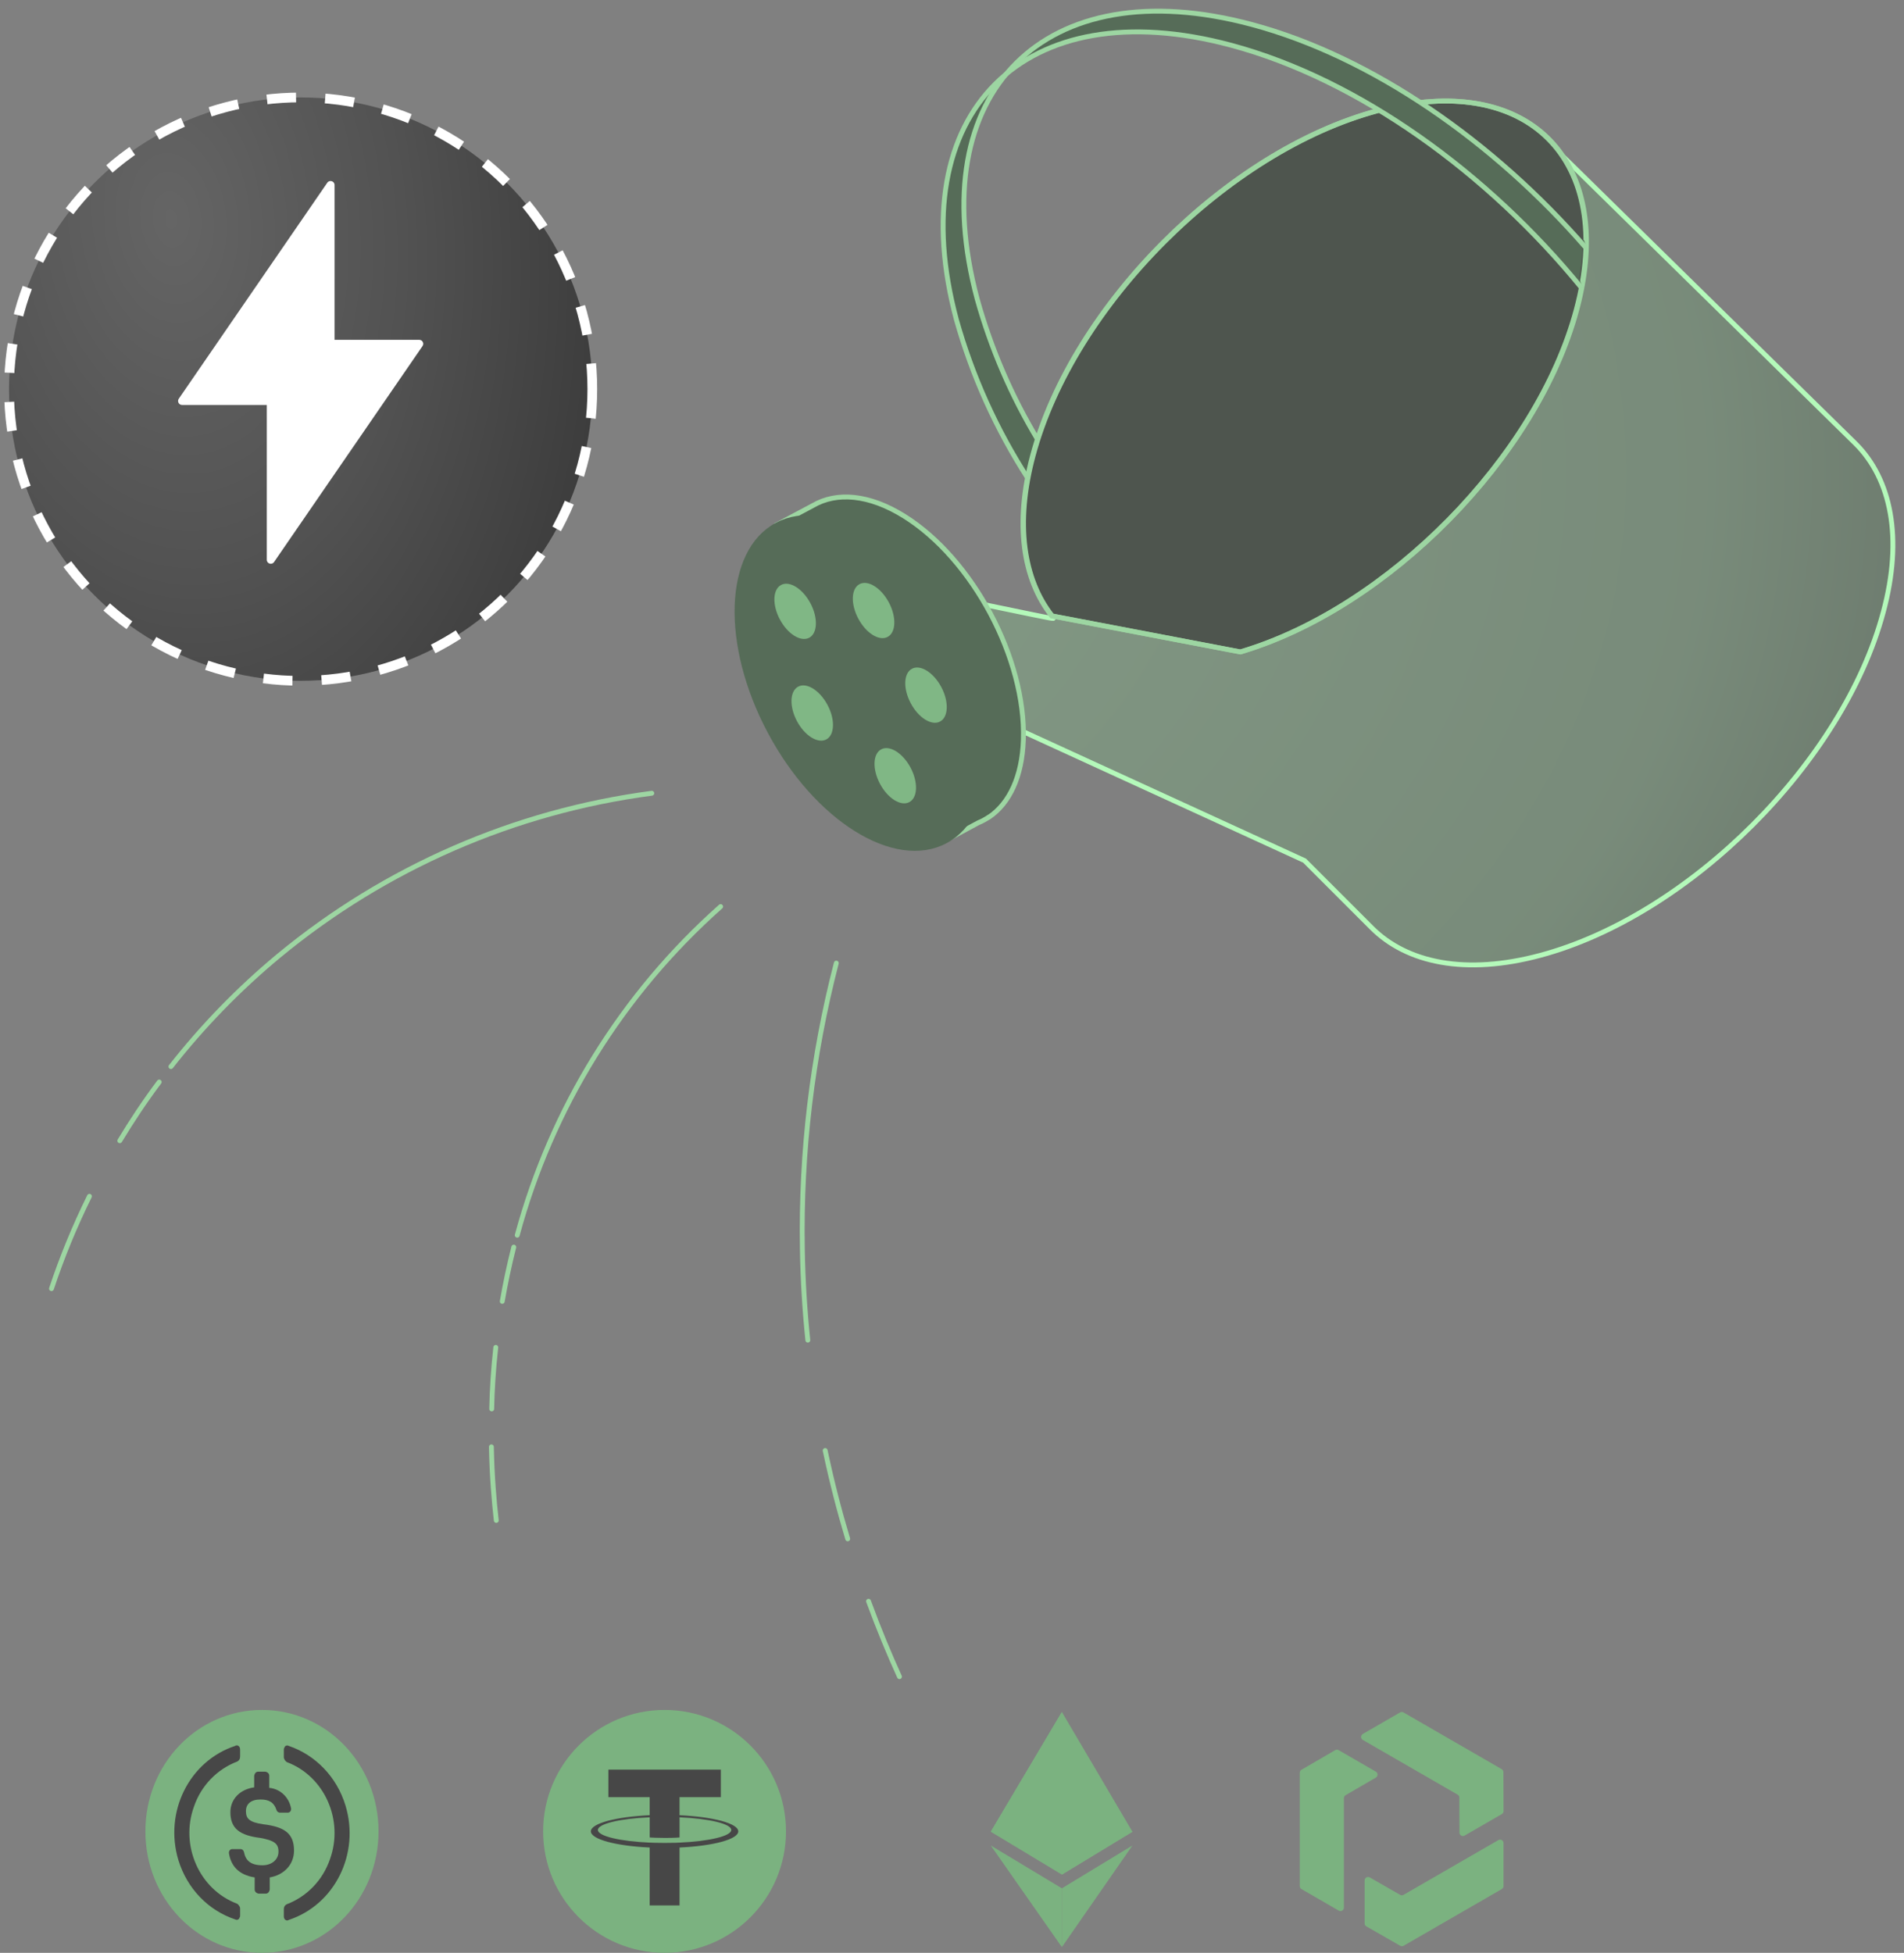 <svg width="196" height="201" viewBox="0 0 196 201" fill="none" xmlns="http://www.w3.org/2000/svg">
<rect x="0" y="0" width="196" height="201" fill="#808080" stroke="none"/>
<path d="M109.31 194.361V200.411L116.575 189.951L109.31 194.361Z" fill="#7BB280"/>
<path d="M109.31 176.211L116.575 188.537L109.31 192.947L101.99 188.537" fill="#7BB280"/>
<path d="M109.31 176.211V185.145L101.99 188.537M101.99 189.951L109.31 194.361V200.411" fill="#7BB280"/>
<path d="M109.31 185.145V192.947L116.575 188.537" fill="#7BB280"/>
<path d="M140.29 178.473L144.125 176.258C144.235 176.195 144.37 176.195 144.479 176.258L154.586 182.094C154.696 182.157 154.763 182.273 154.764 182.399L154.778 186.413C154.778 186.54 154.71 186.657 154.6 186.72L150.77 188.932C150.535 189.068 150.24 188.898 150.239 188.626L150.226 185.024C150.226 184.898 150.158 184.782 150.049 184.719L140.29 179.086C140.054 178.95 140.054 178.609 140.29 178.473Z" fill="#7BB280"/>
<path d="M137.812 196.655L133.978 194.441C133.868 194.378 133.801 194.262 133.801 194.135V182.464C133.801 182.338 133.868 182.221 133.977 182.157L137.447 180.138C137.557 180.074 137.692 180.074 137.802 180.138L141.631 182.349C141.867 182.486 141.868 182.825 141.632 182.963L138.52 184.774C138.411 184.837 138.343 184.954 138.343 185.081V196.349C138.343 196.622 138.048 196.792 137.812 196.656V196.655Z" fill="#7BB280"/>
<path d="M154.776 189.703V194.131C154.776 194.258 154.708 194.374 154.598 194.437L144.491 200.273C144.382 200.336 144.247 200.336 144.138 200.273L140.655 198.277C140.545 198.214 140.477 198.097 140.477 197.97V193.548C140.477 193.276 140.771 193.106 141.007 193.24L144.132 195.031C144.241 195.094 144.376 195.093 144.485 195.031L154.243 189.396C154.479 189.259 154.775 189.429 154.775 189.702L154.776 189.703Z" fill="#7BB280"/>
<g clip-path="url(#clip0_25676_1322)">
<path d="M26.967 201C33.617 201 38.967 195.427 38.967 188.5C38.967 181.573 33.617 176 26.967 176C20.317 176 14.967 181.573 14.967 188.5C14.967 195.427 20.317 201 26.967 201Z" fill="#7BB280"/>
<path d="M30.267 190.479C30.267 188.656 29.217 188.031 27.117 187.77C25.617 187.562 25.317 187.145 25.317 186.416C25.317 185.687 25.817 185.218 26.817 185.218C27.717 185.218 28.217 185.531 28.467 186.312C28.517 186.468 28.667 186.572 28.817 186.572H29.617C29.817 186.572 29.967 186.416 29.967 186.208V186.156C29.767 185.01 28.867 184.124 27.717 184.02V182.77C27.717 182.562 27.567 182.406 27.317 182.354H26.567C26.367 182.354 26.217 182.51 26.167 182.77V183.968C24.667 184.177 23.717 185.218 23.717 186.52C23.717 188.239 24.717 188.916 26.817 189.177C28.217 189.437 28.667 189.749 28.667 190.583C28.667 191.416 27.967 191.989 27.017 191.989C25.717 191.989 25.267 191.416 25.117 190.635C25.067 190.427 24.917 190.322 24.767 190.322H23.917C23.717 190.322 23.567 190.479 23.567 190.687V190.739C23.767 192.041 24.567 192.979 26.217 193.239V194.489C26.217 194.697 26.367 194.854 26.617 194.906H27.367C27.567 194.906 27.717 194.749 27.767 194.489V193.239C29.267 192.979 30.267 191.885 30.267 190.479Z" fill="#474747"/>
<path d="M24.417 195.948C20.517 194.49 18.517 189.959 19.967 185.948C20.717 183.761 22.367 182.094 24.417 181.313C24.617 181.209 24.717 181.053 24.717 180.792V180.063C24.717 179.855 24.617 179.698 24.417 179.646C24.367 179.646 24.267 179.646 24.217 179.698C19.467 181.261 16.867 186.521 18.367 191.469C19.267 194.386 21.417 196.626 24.217 197.563C24.417 197.667 24.617 197.563 24.667 197.355C24.717 197.303 24.717 197.251 24.717 197.146V196.417C24.717 196.261 24.567 196.053 24.417 195.948ZM29.717 179.698C29.517 179.594 29.317 179.698 29.267 179.907C29.217 179.959 29.217 180.011 29.217 180.115V180.844C29.217 181.053 29.367 181.261 29.517 181.365C33.417 182.823 35.417 187.355 33.967 191.365C33.217 193.553 31.567 195.219 29.517 196.001C29.317 196.105 29.217 196.261 29.217 196.521V197.251C29.217 197.459 29.317 197.615 29.517 197.667C29.567 197.667 29.667 197.667 29.717 197.615C34.467 196.053 37.067 190.792 35.567 185.844C34.667 182.876 32.467 180.636 29.717 179.698Z" fill="#474747"/>
</g>
<g clip-path="url(#clip1_25676_1322)">
<path d="M68.411 176C75.314 176 80.911 181.597 80.911 188.5C80.911 195.403 75.314 201 68.411 201C61.508 201 55.911 195.405 55.911 188.5C55.911 181.595 61.507 176 68.411 176Z" fill="#7BB280"/>
<path d="M69.953 186.835V184.976H74.206V182.143H62.627V184.976H66.879V186.834C63.423 186.993 60.824 187.677 60.824 188.497C60.824 189.317 63.424 190.002 66.879 190.161V196.118H69.954V190.161C73.404 190.002 75.998 189.318 75.998 188.498C75.998 187.679 73.404 186.995 69.954 186.836M69.954 189.656V189.655C69.868 189.66 69.422 189.687 68.429 189.687C67.636 189.687 67.078 189.665 66.881 189.654V189.657C63.827 189.522 61.548 188.99 61.548 188.354C61.548 187.717 63.828 187.186 66.881 187.051V189.127C67.081 189.141 67.653 189.175 68.442 189.175C69.391 189.175 69.867 189.135 69.955 189.127V187.051C73.002 187.187 75.276 187.719 75.276 188.353C75.276 188.987 73.001 189.519 69.955 189.655" fill="#474747"/>
</g>
<path d="M5.3 132.636C6.382 129.382 7.688 126.207 9.208 123.133" stroke="#9DD6A2" stroke-width="0.5" stroke-miterlimit="10" stroke-linecap="round"/>
<path d="M12.332 117.413C13.513 115.457 14.844 113.43 16.39 111.369" stroke="#9DD6A2" stroke-width="0.5" stroke-miterlimit="10" stroke-linecap="round"/>
<path d="M17.597 109.782C20.873 105.606 24.584 101.79 28.666 98.399C39.648 89.315 52.967 83.509 67.096 81.647" stroke="#9DD6A2" stroke-width="0.5" stroke-miterlimit="10" stroke-linecap="round"/>
<path d="M74.184 93.312C64.054 102.303 56.775 114.06 53.244 127.136" stroke="#9DD6A2" stroke-width="0.5" stroke-miterlimit="10" stroke-linecap="round"/>
<path d="M52.888 128.365C52.407 130.271 52.017 132.135 51.703 133.948" stroke="#9DD6A2" stroke-width="0.5" stroke-miterlimit="10" stroke-linecap="round"/>
<path d="M51.036 138.682C50.789 140.914 50.655 143.037 50.617 145.018" stroke="#9DD6A2" stroke-width="0.5" stroke-miterlimit="10" stroke-linecap="round"/>
<path d="M50.584 148.92C50.643 151.99 50.869 154.57 51.087 156.496" stroke="#9DD6A2" stroke-width="0.5" stroke-miterlimit="10" stroke-linecap="round"/>
<path d="M86.091 99.129C83.606 108.725 82.429 118.614 82.594 128.525C82.648 131.783 82.845 134.925 83.159 137.94" stroke="#9DD6A2" stroke-width="0.5" stroke-miterlimit="10" stroke-linecap="round"/>
<path d="M84.944 149.297C85.626 152.534 86.418 155.579 87.264 158.389" stroke="#9DD6A2" stroke-width="0.5" stroke-miterlimit="10" stroke-linecap="round"/>
<path d="M89.409 164.814C90.485 167.746 91.574 170.339 92.592 172.575" stroke="#9DD6A2" stroke-width="0.5" stroke-miterlimit="10" stroke-linecap="round"/>
<path d="M108.317 63.646H108.417L108.489 63.577L159.681 14.902L191.031 45.681C191.032 45.682 191.032 45.682 191.032 45.683C194.653 49.304 195.94 55.355 193.861 63.029L193.86 63.03C191.803 70.705 186.826 78.502 180.429 84.899C174.031 91.296 166.235 96.274 158.56 98.331L158.56 98.331C150.884 100.39 144.832 99.122 141.211 95.501L134.322 88.612L134.29 88.58L134.249 88.561L99.225 72.504L96.447 61.21L96.571 61.236C96.898 61.305 97.366 61.403 97.928 61.521C99.052 61.756 100.553 62.07 102.063 62.385C103.573 62.699 105.091 63.013 106.248 63.249C106.827 63.366 107.316 63.465 107.669 63.534C107.845 63.568 107.988 63.595 108.092 63.614C108.144 63.623 108.187 63.631 108.22 63.636L108.221 63.636C108.245 63.64 108.285 63.646 108.317 63.646Z" fill="url(#paint0_radial_25676_1322)" fill-opacity="0.27" stroke="#B4F9BA" stroke-width="0.5"/>
<path d="M141.834 11.395C126.384 15.537 110.499 31.423 106.357 46.877C104.472 53.904 105.352 59.629 108.317 63.395L127.716 67.101C142.889 62.607 158.256 47.04 162.318 31.879C166.46 16.425 157.288 7.253 141.834 11.395Z" fill="#4E554E"/>
<path d="M105.671 48.995L105.851 49.054L106.689 45.728L106.781 45.167C106.04 43.911 105.286 42.541 104.553 41.054C103.774 39.488 103.108 37.98 102.534 36.561C101.574 34.024 100.777 31.429 100.147 28.792C99.841 27.485 99.699 26.698 99.632 26.279C99.306 24.296 99.166 22.287 99.213 20.277C99.223 18.628 99.428 16.986 99.825 15.386C100.385 13.108 101.321 10.94 102.593 8.969L102.321 8.814C99.389 12.012 97.603 16.093 97.245 20.416C97.053 22.692 97.086 24.981 97.345 27.25C97.379 27.535 97.525 28.767 97.86 30.4C98.218 32.174 98.695 33.921 99.288 35.631C100.881 40.325 103.028 44.813 105.684 48.999L105.671 48.995Z" fill="#566C58"/>
<path d="M142.027 11.345L141.834 11.395C126.384 15.537 110.499 31.422 106.357 46.877C104.472 53.904 105.352 59.629 108.317 63.394L127.716 67.101C142.889 62.607 158.256 47.04 162.318 31.879C166.045 17.97 158.989 9.15 146.269 10.545" stroke="#9DD6A2" stroke-width="0.5" stroke-miterlimit="10"/>
<path d="M93.085 53.129C89.449 50.859 86.107 50.616 83.687 52.032L80.035 53.975L80.809 55.411C80.171 56.93 79.83 58.556 79.804 60.203C79.524 68.512 85.014 78.81 92.067 83.208C93.561 84.186 95.245 84.836 97.009 85.114L97.725 86.29L100.703 84.686C101.088 84.527 101.455 84.329 101.8 84.096H101.825C103.898 82.684 105.222 79.958 105.347 76.138C105.615 67.825 100.137 57.526 93.085 53.129Z" fill="#566C58" stroke="#9DD6A2" stroke-width="0.5" stroke-miterlimit="10"/>
<path d="M97.321 86.568C102.508 83.803 102.831 74.279 98.042 65.296C93.254 56.313 85.167 51.272 79.981 54.037C74.794 56.802 74.472 66.325 79.26 75.308C84.049 84.291 92.135 89.332 97.321 86.568Z" fill="#566C58" stroke="#566C58" stroke-width="0.5" stroke-miterlimit="10"/>
<path d="M83.302 65.641C84.169 65.178 84.224 63.587 83.424 62.087C82.625 60.587 81.273 59.745 80.406 60.208C79.538 60.67 79.483 62.261 80.283 63.761C81.083 65.262 82.434 66.103 83.302 65.641Z" fill="#80B785"/>
<path d="M85.061 76.107C85.928 75.645 85.983 74.054 85.183 72.554C84.383 71.053 83.032 70.212 82.165 70.674C81.297 71.137 81.242 72.728 82.042 74.228C82.841 75.728 84.193 76.57 85.061 76.107Z" fill="#80B785"/>
<path d="M93.608 82.56C94.475 82.098 94.53 80.507 93.731 79.007C92.931 77.507 91.579 76.665 90.712 77.128C89.844 77.59 89.789 79.181 90.589 80.681C91.389 82.181 92.74 83.023 93.608 82.56Z" fill="#80B785"/>
<path d="M96.772 74.266C97.64 73.803 97.695 72.212 96.895 70.712C96.095 69.212 94.744 68.37 93.876 68.833C93.009 69.295 92.954 70.886 93.754 72.386C94.553 73.887 95.905 74.728 96.772 74.266Z" fill="#80B785"/>
<path d="M91.374 65.556C92.242 65.094 92.297 63.503 91.497 62.003C90.697 60.503 89.346 59.661 88.478 60.124C87.611 60.586 87.556 62.177 88.356 63.677C89.155 65.178 90.507 66.019 91.374 65.556Z" fill="#80B785"/>
<path d="M141.778 11.395C126.329 15.537 110.443 31.423 106.301 46.877C104.416 53.904 105.296 59.629 108.261 63.395L127.66 67.101C142.834 62.607 158.2 47.04 162.262 31.879C166.404 16.425 157.232 7.253 141.778 11.395Z" stroke="#9DD6A2" stroke-width="0.5" stroke-miterlimit="10"/>
<path d="M104.396 7.061C104.358 7.019 104.425 6.852 104.94 6.261C105.879 5.376 106.913 4.596 108.023 3.937C109.325 3.18 110.711 2.578 112.152 2.144C115.059 1.28 118.099 0.951 121.123 1.173C126.347 1.621 131.458 2.94 136.246 5.076C138.286 5.981 140.435 7.036 142.629 8.28C147.73 11.171 152.466 14.663 156.735 18.683C158.334 20.157 159.968 21.77 161.601 23.537C162.179 24.165 162.74 24.793 163.276 25.405C163.276 25.405 162.91 23.853 162.91 25.321C162.91 26.788 162.543 28.623 162.543 28.623L162.933 29.643L161.677 28.152C161.258 27.696 160.877 27.239 160.479 26.779C157.078 22.951 153.33 19.446 149.284 16.308C147.684 15.052 146.105 13.942 144.568 12.916C138.294 8.512 131.177 5.451 123.665 3.924C119.101 2.877 114.345 3.009 109.845 4.305C109.187 4.489 108.544 4.722 107.922 5.005C105.845 5.968 104.517 7.203 104.396 7.061Z" fill="#566C58"/>
<path d="M106.823 45.253C104.107 40.734 102.012 35.87 100.596 30.791C94.879 9.461 107.535 -3.195 128.865 2.521C141.233 5.834 153.805 14.604 163.3 25.556L163.363 25.585" stroke="#9DD6A2" stroke-width="0.5" stroke-miterlimit="10"/>
<path d="M105.847 49.286C102.58 44.232 100.09 38.717 98.459 32.924C92.742 11.598 105.399 -1.063 126.729 4.654C139.842 8.168 153.176 17.805 162.834 29.665" stroke="#9DD6A2" stroke-width="0.5" stroke-miterlimit="10"/>
<circle cx="30.951" cy="40.052" r="30.023" fill="url(#paint1_radial_25676_1322)" stroke="white" stroke-dasharray="3 3"/>
<path fill-rule="evenodd" clip-rule="evenodd" d="M18.405 41.039L33.691 18.809C33.919 18.478 34.438 18.639 34.438 19.041L34.438 34.978L43.159 34.978C43.489 34.978 43.683 35.347 43.496 35.619L28.211 57.849C27.983 58.181 27.464 58.019 27.464 57.617L27.464 41.681L18.743 41.681C18.413 41.681 18.218 41.311 18.405 41.039Z" fill="white"/>
<defs>
<radialGradient id="paint0_radial_25676_1322" cx="0" cy="0" r="1" gradientUnits="userSpaceOnUse" gradientTransform="translate(51.229 44.546) rotate(4.822) scale(148.867 111.218)">
<stop stop-color="#A3F5AA"/>
<stop offset="0.4" stop-color="#82D289"/>
<stop offset="0.835" stop-color="#66AB6C"/>
<stop offset="1" stop-color="#386A3C"/>
</radialGradient>
<radialGradient id="paint1_radial_25676_1322" cx="0" cy="0" r="1" gradientUnits="userSpaceOnUse" gradientTransform="translate(17.554 22.613) rotate(83.167) scale(92.022 59.335)">
<stop stop-color="#656565"/>
<stop offset="0.4" stop-color="#525252"/>
<stop offset="0.835" stop-color="#373737"/>
<stop offset="1" stop-color="#2F2F2F"/>
</radialGradient>
<clipPath id="clip0_25676_1322">
<rect width="24" height="25" fill="white" transform="translate(14.967 176)"/>
</clipPath>
<clipPath id="clip1_25676_1322">
<rect width="25" height="25" fill="white" transform="translate(55.911 176)"/>
</clipPath>
</defs>
</svg>

